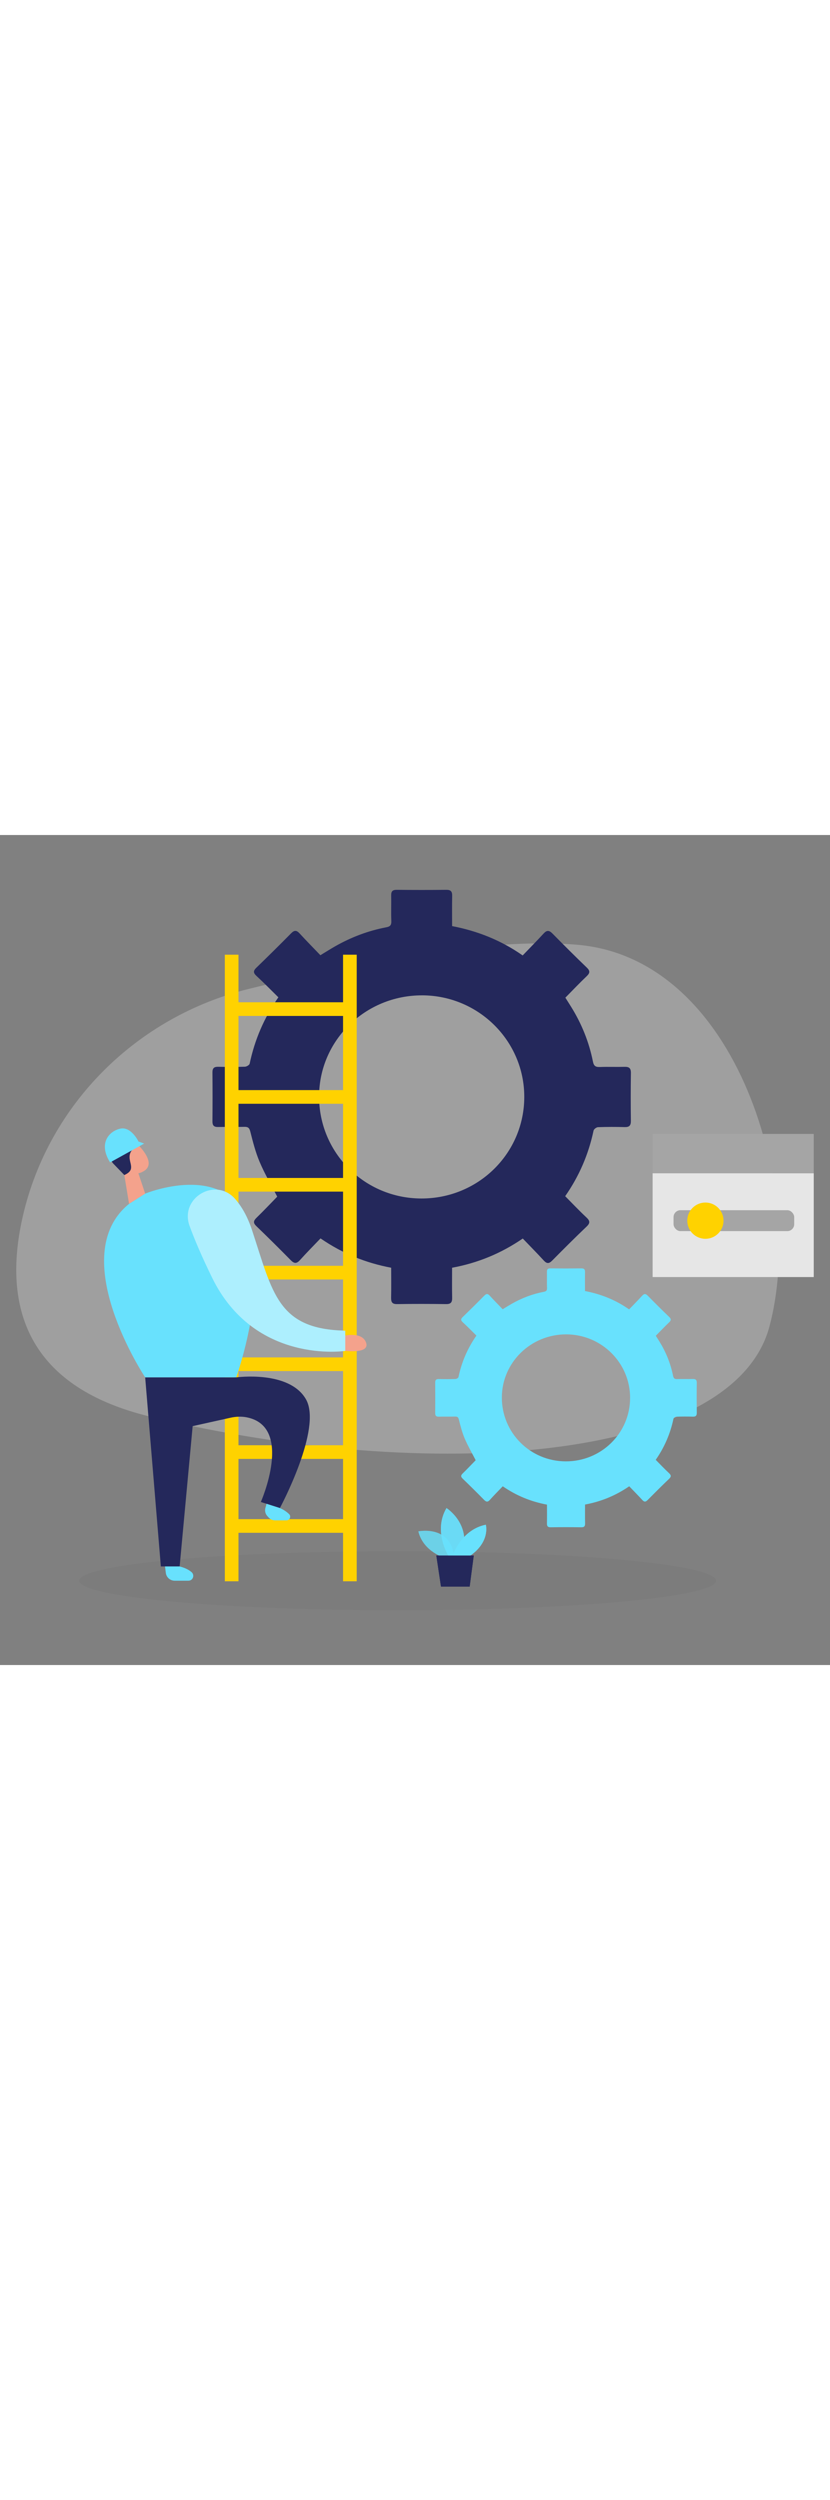 <svg id="_0485_settings_storage" xmlns="http://www.w3.org/2000/svg" viewBox="0 0 500 500" data-imageid="settings-28" imageName="Settings" class="illustrations_image" style="width: 166px;"><rect x="0" y="0" width="500" height="500" fill="#808080" stroke="none"/><defs><style>.cls-1_settings-28{fill:#fff;}.cls-2_settings-28{fill:#f4a28c;}.cls-3_settings-28{opacity:.46;}.cls-3_settings-28,.cls-4_settings-28,.cls-5_settings-28,.cls-6_settings-28,.cls-7_settings-28{fill:none;}.cls-8_settings-28{fill:#a5a5a5;}.cls-4_settings-28{opacity:.58;}.cls-9_settings-28{fill:#e6e6e6;}.cls-5_settings-28{opacity:.03;}.cls-6_settings-28{opacity:.73;}.cls-7_settings-28{opacity:.3;}.cls-10_settings-28{fill:#24285b;}.cls-11_settings-28{fill:#000001;}.cls-12_settings-28{fill:#ffd200;}.cls-13_settings-28{fill:#68e1fd;}</style></defs><g id="bg_settings-28"><g class="cls-7_settings-28"><path class="cls-9_settings-28" d="m149.92,92.68C82.6,109.32,29.4,161.85,13.8,229.41c-11.61,50.28-1.42,102.11,76.66,120.96,168.84,40.76,351.19,27.31,373.04-54.2,21.85-81.51-18.69-221.36-115.23-230.01-54.97-4.93-137.49,11.48-198.36,26.52Z"/></g><g class="cls-5_settings-28"><ellipse class="cls-11_settings-28" cx="239.54" cy="449.21" rx="191.81" ry="17.78"/></g></g><g id="gear2_settings-28"><path class="cls-10_settings-28" d="m235.69,260.68c-15.29-2.89-29.27-8.5-42.6-17.68-4.16,4.36-8.41,8.63-12.43,13.11-2.06,2.3-3.52,2.05-5.56-.03-6.81-6.92-13.7-13.76-20.69-20.49-2.02-1.95-1.73-3.21.12-5.02,4.33-4.22,8.48-8.62,12.47-12.71-3.57-6.95-7.54-13.75-10.6-20.95-2.48-5.84-4.06-12.1-5.62-18.28-.59-2.32-1.48-2.89-3.65-2.83-5.25.13-10.51-.03-15.76.09-2.54.06-3.41-.94-3.39-3.43.09-9.82.09-19.65,0-29.47-.02-2.55.99-3.42,3.47-3.37,5.37.12,10.74.14,16.1-.04,1-.03,2.68-1.03,2.85-1.83,3.02-14.38,8.67-27.61,17.29-39.98-4.4-4.33-8.69-8.73-13.2-12.89-2.02-1.87-1.96-3.1-.03-4.97,7.06-6.83,14.04-13.74,20.94-20.73,1.9-1.92,3.24-1.9,5.05.07,4.09,4.45,8.34,8.76,12.55,13.16,3.24-1.96,5.92-3.66,8.67-5.24,9.69-5.54,19.99-9.48,30.96-11.57,2.32-.44,3.22-1.26,3.11-3.77-.22-5.13.02-10.28-.09-15.42-.05-2.5.84-3.42,3.4-3.39,9.94.11,19.88.12,29.81,0,2.77-.03,3.58,1.06,3.53,3.65-.12,5.93-.04,11.86-.04,18.2,15.23,2.93,29.34,8.45,42.51,17.68,4.28-4.47,8.54-8.76,12.62-13.21,1.95-2.13,3.36-1.99,5.33.01,6.8,6.92,13.68,13.78,20.68,20.51,2.13,2.04,1.91,3.32-.1,5.23-4.3,4.09-8.38,8.41-12.81,12.9,1.11,1.76,2.32,3.64,3.5,5.55,6.32,10.19,10.76,21.16,13.1,32.91.57,2.85,1.73,3.39,4.3,3.3,4.91-.19,9.83.04,14.73-.1,2.73-.08,3.89.76,3.85,3.69-.14,9.59-.14,19.19-.01,28.79.04,2.8-.86,3.9-3.72,3.82-5.36-.15-10.74-.15-16.1.05-.94.03-2.48,1.19-2.66,2.05-3.02,14.26-8.63,27.38-17.1,39.52,4.28,4.32,8.41,8.7,12.8,12.81,2.16,2.02,2.36,3.35.11,5.49-7.02,6.7-13.89,13.56-20.72,20.47-1.86,1.88-3.19,2.04-5.05.02-4.09-4.46-8.35-8.76-12.69-13.29-13.16,9.03-27.19,14.76-42.58,17.6,0,6.18-.09,12.11.04,18.03.06,2.71-.69,3.92-3.66,3.88-9.82-.14-19.65-.16-29.47,0-3.01.05-3.69-1.2-3.64-3.88.13-5.92.04-11.85.04-17.99Zm18.6-164.09c-34.18-.08-61.96,27.11-62.07,60.74-.12,34.05,27.31,61.53,61.53,61.63,34.32.11,62-27.14,62.08-61.1.07-33.75-27.49-61.2-61.54-61.28Z"/></g><g id="gear1_settings-28"><path class="cls-13_settings-28 targetColor" d="m329.49,403.38c-9.56-1.8-18.29-5.31-26.63-11.05-2.6,2.72-5.26,5.4-7.77,8.2-1.29,1.44-2.2,1.28-3.47-.02-4.25-4.33-8.56-8.6-12.93-12.81-1.26-1.22-1.08-2.01.08-3.14,2.71-2.64,5.3-5.39,7.79-7.94-2.23-4.34-4.71-8.6-6.63-13.09-1.55-3.65-2.54-7.56-3.51-11.43-.37-1.45-.92-1.8-2.28-1.77-3.28.08-6.57-.02-9.85.06-1.59.04-2.13-.59-2.12-2.15.05-6.14.05-12.28,0-18.42-.01-1.59.62-2.14,2.17-2.1,3.35.07,6.71.09,10.07-.03.63-.02,1.68-.64,1.78-1.15,1.89-8.99,5.42-17.26,10.81-24.99-2.75-2.71-5.43-5.46-8.25-8.06-1.26-1.17-1.23-1.94-.02-3.11,4.42-4.27,8.78-8.59,13.09-12.96,1.19-1.2,2.03-1.19,3.15.04,2.56,2.78,5.21,5.48,7.85,8.22,2.03-1.23,3.7-2.29,5.42-3.27,6.06-3.46,12.5-5.93,19.35-7.23,1.45-.28,2.01-.79,1.94-2.36-.14-3.21.01-6.43-.06-9.64-.03-1.56.53-2.14,2.12-2.12,6.21.07,12.43.07,18.64,0,1.73-.02,2.24.66,2.2,2.28-.07,3.71-.02,7.41-.02,11.37,9.52,1.83,18.34,5.28,26.57,11.05,2.68-2.79,5.34-5.47,7.89-8.26,1.22-1.33,2.1-1.24,3.33,0,4.25,4.33,8.55,8.62,12.93,12.82,1.33,1.28,1.2,2.07-.06,3.27-2.69,2.56-5.24,5.26-8.01,8.06.69,1.1,1.45,2.28,2.19,3.47,3.95,6.37,6.72,13.23,8.19,20.57.36,1.78,1.08,2.12,2.69,2.06,3.07-.12,6.14.03,9.21-.06,1.71-.05,2.43.48,2.41,2.31-.09,6-.08,12,0,17.99.02,1.75-.54,2.44-2.32,2.39-3.35-.1-6.71-.09-10.07.03-.59.02-1.55.74-1.66,1.28-1.89,8.91-5.39,17.11-10.69,24.7,2.68,2.7,5.26,5.44,8,8.01,1.35,1.26,1.47,2.09.07,3.43-4.39,4.19-8.68,8.48-12.95,12.79-1.16,1.17-2,1.28-3.15.01-2.56-2.79-5.22-5.48-7.93-8.3-8.23,5.64-17,9.22-26.61,11,0,3.87-.06,7.57.03,11.27.04,1.7-.43,2.45-2.29,2.42-6.14-.09-12.28-.1-18.42,0-1.88.03-2.31-.75-2.27-2.42.08-3.7.02-7.41.02-11.25Zm11.63-102.57c-21.36-.05-38.73,16.95-38.8,37.97-.07,21.29,17.07,38.46,38.46,38.53,21.45.07,38.76-16.97,38.8-38.19.05-21.1-17.18-38.26-38.47-38.31Z" style="fill: rgb(104, 225, 253);"/></g><g id="plant_settings-28"><g class="cls-4_settings-28"><path class="cls-13_settings-28 targetColor" d="m268.56,435.69s-13.54-3.64-16.54-16.21c0,0,20.94-4.32,21.63,17.3l-5.09-1.09Z" style="fill: rgb(104, 225, 253);"/></g><g class="cls-6_settings-28"><path class="cls-13_settings-28 targetColor" d="m270.22,434.34s-9.51-14.9-1.25-28.9c0,0,15.98,10.05,8.98,28.9h-7.72Z" style="fill: rgb(104, 225, 253);"/></g><path class="cls-13_settings-28 targetColor" d="m272.65,434.34s4.93-15.8,20.01-18.85c0,0,2.87,10.23-9.69,18.85h-10.31Z" style="fill: rgb(104, 225, 253);"/><polygon class="cls-10_settings-28" points="262.84 434.03 265.66 452.78 282.93 452.78 285.4 434.03 262.84 434.03"/><g class="cls-4_settings-28"><path class="cls-13_settings-28 targetColor" d="m268.56,435.69s-13.54-3.64-16.54-16.21c0,0,20.94-4.32,21.63,17.3l-5.09-1.09Z" style="fill: rgb(104, 225, 253);"/></g><g class="cls-6_settings-28"><path class="cls-13_settings-28 targetColor" d="m270.22,434.34s-9.51-14.9-1.25-28.9c0,0,15.98,10.05,8.98,28.9h-7.72Z" style="fill: rgb(104, 225, 253);"/></g><path class="cls-13_settings-28 targetColor" d="m272.65,434.34s4.93-15.8,20.01-18.85c0,0,2.87,10.23-9.69,18.85h-10.31Z" style="fill: rgb(104, 225, 253);"/><polygon class="cls-10_settings-28" points="262.84 434.03 265.66 452.78 282.93 452.78 285.4 434.03 262.84 434.03"/></g><g id="person_settings-28"><rect class="cls-12_settings-28" x="139.55" y="206.59" width="71.22" height="8.23"/><rect class="cls-12_settings-28" x="139.55" y="259.51" width="71.22" height="8.23"/><rect class="cls-12_settings-28" x="139.55" y="314.69" width="71.22" height="8.23"/><rect class="cls-12_settings-28" x="139.55" y="367.61" width="71.22" height="8.23"/><rect class="cls-12_settings-28" x="139.55" y="412.12" width="71.22" height="8.23"/><rect class="cls-12_settings-28" x="135.44" y="72.1" width="8.23" height="377.45"/><rect class="cls-12_settings-28" x="206.66" y="72.1" width="8.23" height="377.45"/><polygon class="cls-2_settings-28" points="83.37 203.77 87.46 216.03 77.75 222.2 74.26 200.94 83.37 203.77"/><path class="cls-2_settings-28" d="m70.93,189.09c2.09-5.1,8.87-6.14,12.63-2.12,4.13,4.41,9.11,11.42,3.48,15.24-8.62,5.84-16.54-5.07-16.54-5.07,0,0-1.16-4.18.43-8.05Z"/><path class="cls-2_settings-28" d="m77.23,196.61s-2.21-1.85-3.21.78c-1,2.62,2.9,3.89,4.07,2.57,1.17-1.33-.86-3.34-.86-3.34Z"/><path class="cls-10_settings-28" d="m74.9,204.84l-6.57-6.8c-1.38-1.43-2.09-3.35-2-5.33.15-3.32.96-6.6,3.44-9.01,1.83-1.78,4.35-3.05,6.88-2.74,1.91.23,3.6,1.31,5.22,2.37.57.37,1.15.75,1.56,1.29,1.52,1.98-1.29,2.7-2.54,3.78-1.42,1.23-2.58,2.79-2.8,4.71-.53,4.74,3.96,8.55-3.2,11.73Z"/><path class="cls-13_settings-28 targetColor" d="m87.46,216.03s48.73-20.03,61.86,17.6c13.13,37.63-7.04,93.1-7.04,93.1h-54.82s-48.54-73.11-9.71-104.53l9.71-6.16Z" style="fill: rgb(104, 225, 253);"/><polygon class="cls-10_settings-28" points="87.46 326.73 96.9 440.62 108.22 440.62 116.42 352.2 142.28 326.73 87.46 326.73"/><path class="cls-13_settings-28 targetColor" d="m99.42,440.62l.47,3.87c.33,2.7,2.62,4.72,5.34,4.72h8.27c2.74,0,3.95-3.39,1.88-5.18-1.5-1.29-3.75-2.55-7.15-3.41h-8.8Z" style="fill: rgb(104, 225, 253);"/><path class="cls-13_settings-28 targetColor" d="m114.21,235.53c-6.14-16.93,15.6-29.81,27.46-16.26,3.87,4.42,7.42,10.5,10.16,18.8,12.47,37.82,15.41,59.67,56.17,60.51v12.19s-54.62,8.35-80.25-44.15c-6.38-13.06-10.67-23.21-13.53-31.09Z" style="fill: rgb(104, 225, 253);"/><g class="cls-3_settings-28"><path class="cls-1_settings-28" d="m114.21,235.53c-6.14-16.93,15.6-29.81,27.46-16.26,3.87,4.42,7.42,10.5,10.16,18.8,12.47,37.82,15.41,59.67,56.17,60.51v12.19s-54.62,8.35-80.25-44.15c-6.38-13.06-10.67-23.21-13.53-31.09Z"/></g><path class="cls-2_settings-28" d="m208,301.52s10.33-2.33,12.57,4.39c2.24,6.72-12.57,4.85-12.57,4.85v-9.24Z"/><path class="cls-10_settings-28" d="m142.28,326.73s31.93-4.43,42.02,13.17c10.08,17.59-15.69,65.55-15.69,65.55l-11.48-3.66s19.98-45.34-8.49-51c-3.26-.65-6.63-.47-9.88.26l-30.53,6.78,4.92-29.97,29.13-1.12Z"/><path class="cls-13_settings-28 targetColor" d="m160.57,402.88l-.69,2.49c-.49,1.78-.01,3.68,1.26,5.02l.81.85c.99,1.04,2.36,1.62,3.79,1.62h6.84c1.99,0,2.99-2.44,1.55-3.8-1.33-1.26-3.15-2.6-5.52-3.62l-8.04-2.56Z" style="fill: rgb(104, 225, 253);"/><rect class="cls-12_settings-28" x="139.55" y="100.76" width="71.22" height="8.23"/><rect class="cls-12_settings-28" x="139.55" y="153.67" width="71.22" height="8.23"/><path class="cls-13_settings-28 targetColor" d="m66.32,197.23l20.51-11.34-3.4-1.27s-4.37-9.03-10.78-7.77-13.82,8.4-6.33,20.38Z" style="fill: rgb(104, 225, 253);"/></g><g id="panel_settings-28"><rect class="cls-9_settings-28" x="393.15" y="203.75" width="97.06" height="62.54"/><rect class="cls-8_settings-28" x="393.15" y="180.08" width="97.06" height="23.67"/><rect class="cls-8_settings-28" x="405.75" y="226.01" width="72.69" height="12.61" rx="4.17" ry="4.17"/><circle class="cls-12_settings-28" cx="424.94" cy="232.32" r="10.92"/></g></svg>